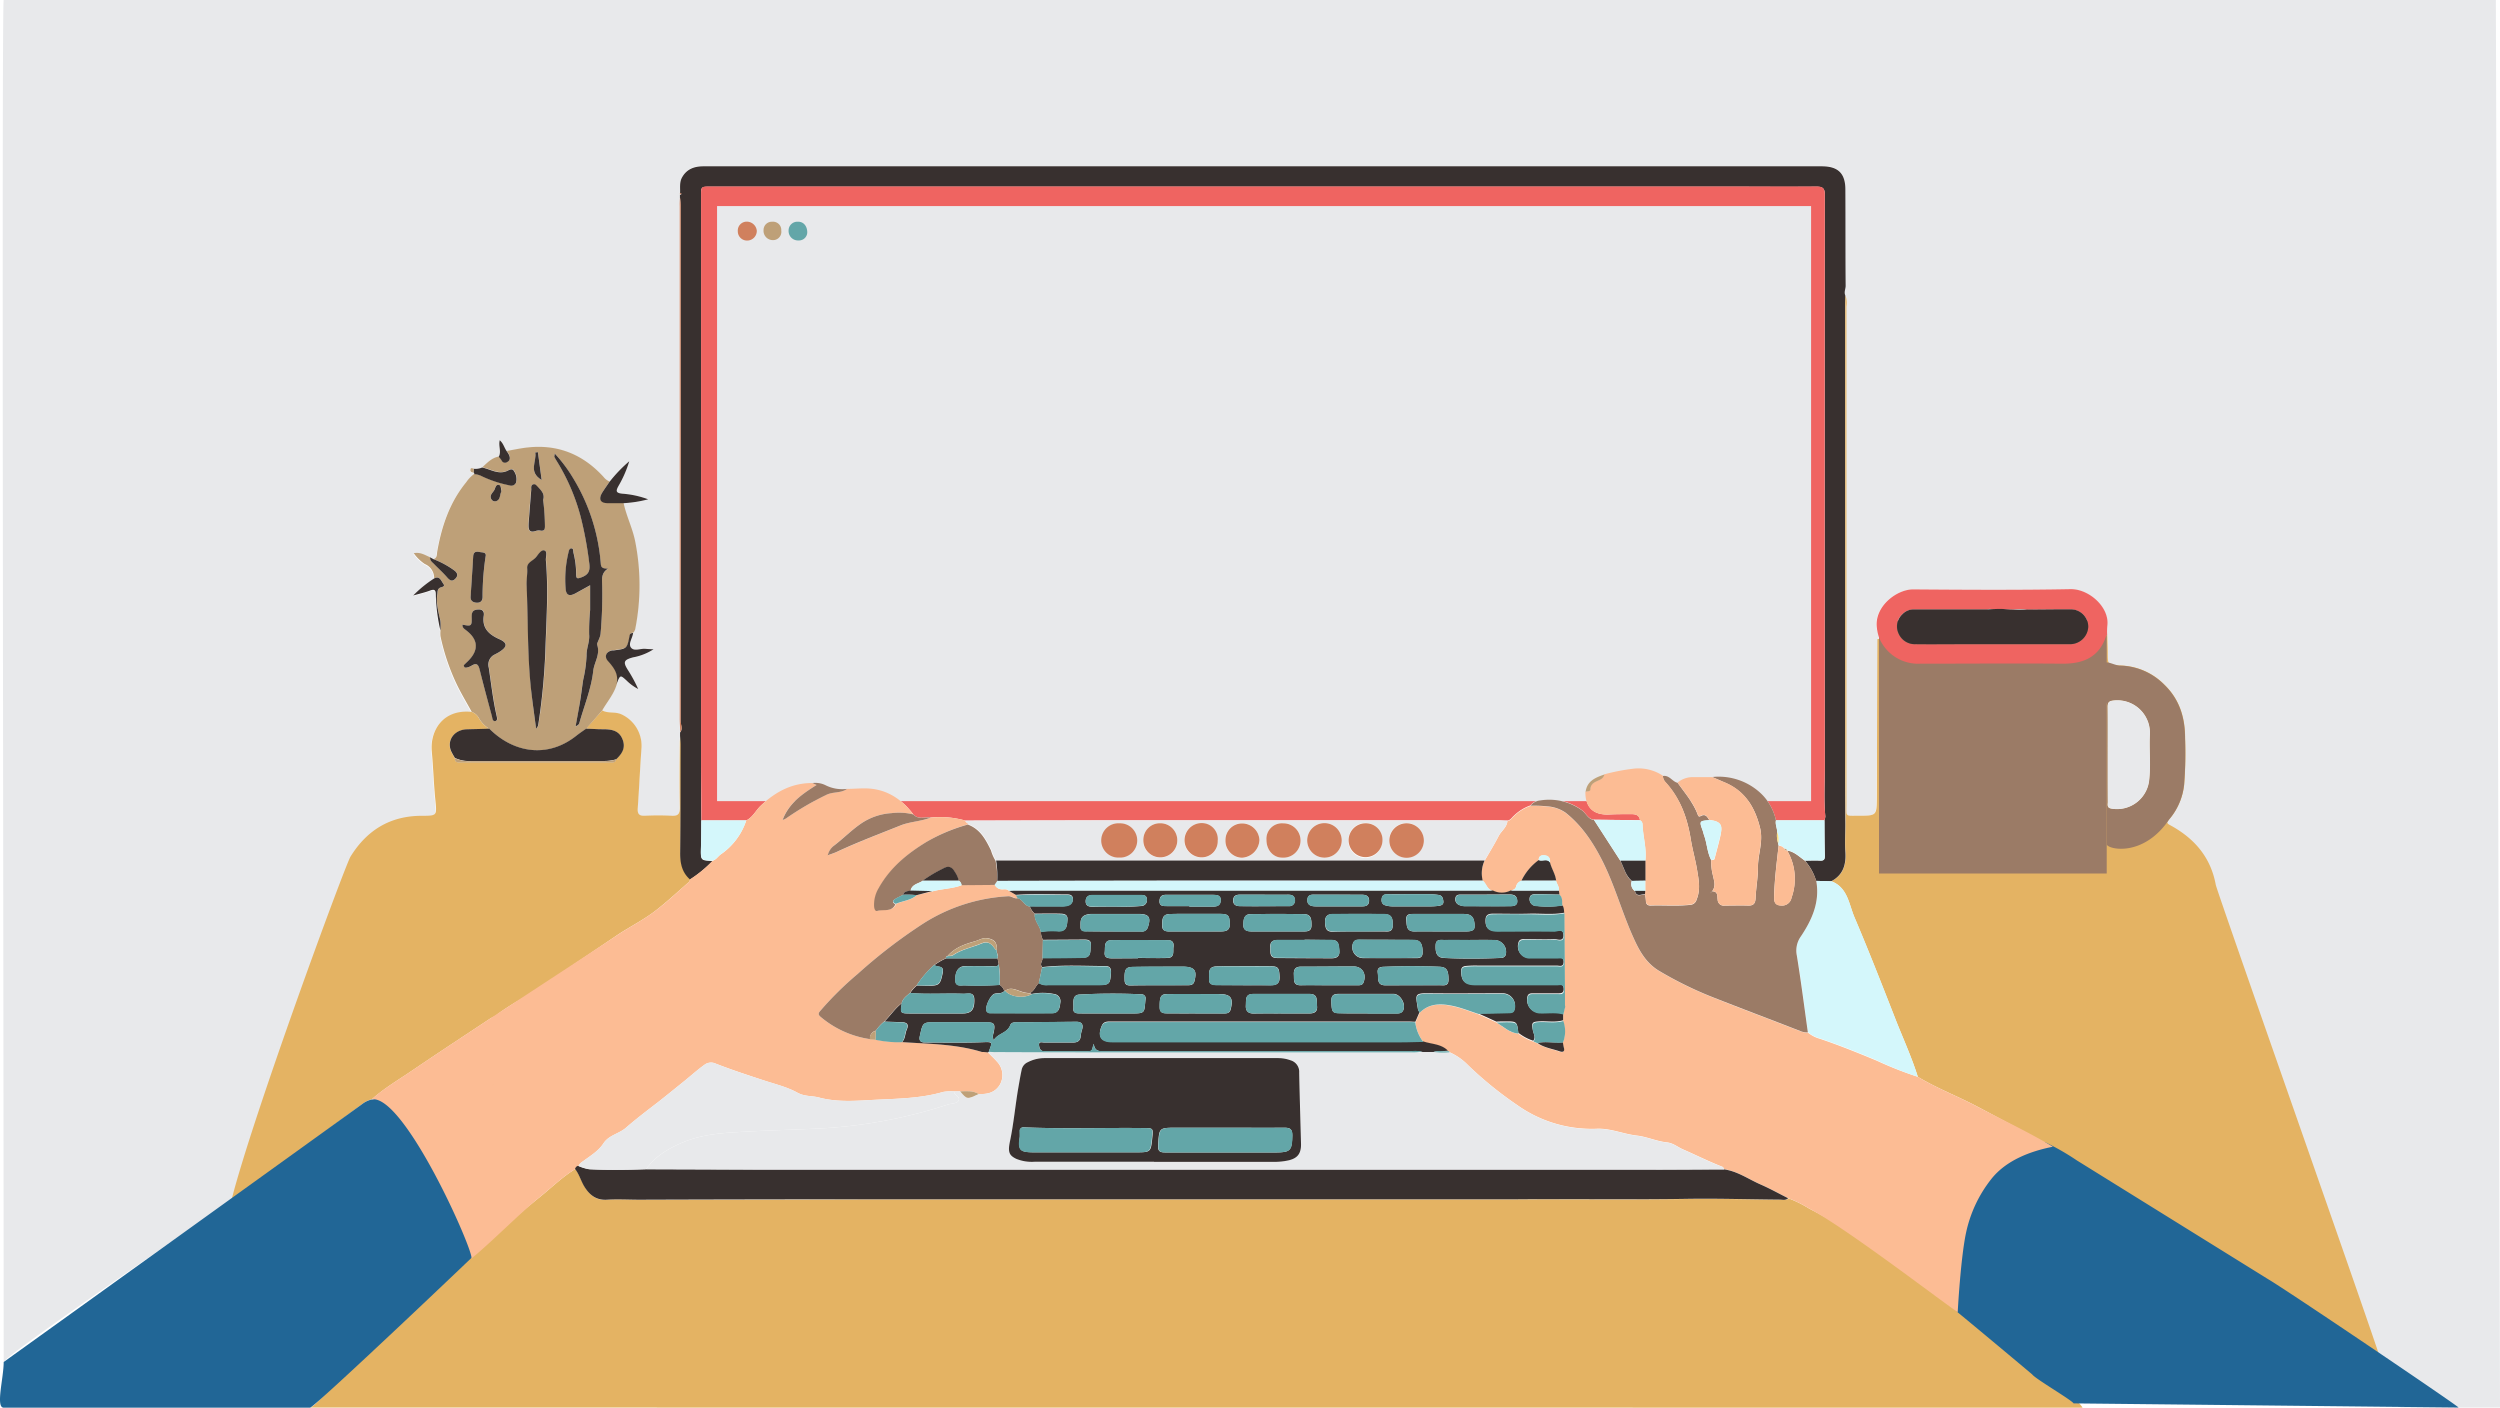 <svg xmlns="http://www.w3.org/2000/svg" viewBox="0 0 603.89 340"><defs><style>.cls-1{fill:#e8e9eb;}.cls-2{fill:#e4b363;}.cls-3{fill:#9b7b66;}.cls-4{fill:#216696;}.cls-5{fill:#38302f;}.cls-6{fill:#bea078;}.cls-7{fill:#ef6461;}.cls-8{fill:#d0805d;}.cls-9{fill:#fcbc94;}.cls-10{fill:#d4f7fb;}.cls-11{fill:#63a6a8;}.cls-12{fill:#fbde7b;}</style></defs><title>work-experience</title><g id="Layer_2" data-name="Layer 2"><g id="exp-1-b"><path class="cls-1" d="M.89,329C.89,245.73.37,0,.89,0h602s1,338,1,340h-24c-.81-.44-57.46-140.46-57-141,2-2.41,4.3-6.33,4.66-9.43a95.91,95.91,0,0,0,.23-11.12c0-5-1.23-9.41-5-13a15.48,15.48,0,0,0-10.69-4.64c-3-.08-3-.05-3-3.11,0-1.44-.08-2.89-.13-4.33a16.15,16.15,0,0,1,0-2.09c.65-4.51-4.41-9-8.89-8.93-12.64.24-25.3.16-37.95.06-4,0-9.41,4.07-8.84,9.18.1.94.78,1.47.54,2.44-.05,12.71-.51,25.85-.55,38.55,0,4.51,0,4.52-4.6,4.5-3.12,0-2.74.32-2.74-2.83q0-60.09,0-120.17a5.06,5.06,0,0,0-.25-2.72c-.34-.82.12-1.6.12-2.41-.06-7.77,0-15.53-.07-23.29,0-3.89-1.79-5.56-5.71-5.56H198.87c-9.63,0-19.26,0-28.9,0-2.26,0-4.1.66-5.22,2.73-.66,1.22-.38,2.57-.46,3.88a.15.15,0,0,0,0,.26v.71c0,.7-.11,1.39-.11,2.08q0,15.42,0,30.83v93c0,1.1.07,2.2.11,3.3l0,.73c-.05.64-.13,1.27-.13,1.9,0,5.22-.06,10.45,0,15.67,0,1.57-.47,2-2,1.93a60,60,0,0,0-6.43,0c-1.4.06-1.82-.43-1.73-1.8.35-4.91.56-9.83.92-14.74a8.37,8.37,0,0,0-4.95-8c-1.5-.65-3.13-.13-4.54-.9,1.16-2.05,2.73-3.88,3.39-6.21.06-.16.13-.32.2-.48.81-1.92.81-1.93,2.3-.58a11.31,11.31,0,0,0,2.83,2.07,34.45,34.45,0,0,0-2.48-4.59c-1.23-1.94-1-2.45,1.24-3.06a13.58,13.58,0,0,0,4.95-1.95c-.92-.05-1.43-.06-1.95-.11-1.19-.12-2.81.55-3.48-.27s.39-2.35.49-3.59a3.1,3.1,0,0,0,.4-.76,54.44,54.44,0,0,0-.06-21.58c-.68-3.07-2.11-5.88-2.74-9a29.13,29.13,0,0,0,6-.94,22.58,22.58,0,0,0-6.26-1.36c-1.69-.17-1.52-.76-.87-1.93a27.39,27.39,0,0,0,2.56-5.9,34.35,34.35,0,0,0-4.79,5,3.69,3.69,0,0,1-1.5-1.15c-4.94-5.41-11-7.91-18.35-7.09-1.66.18-3.31.55-5,.84-.6-.83-.81-1.92-1.69-2.61-.36,1.35.43,2.69-.24,4-1.71.3-2.83,1.5-4,2.6a3.94,3.94,0,0,1-2,.31c-.3-.09-.74-.25-.83.13s.19.83.77.75c.15.09.28.2.13.4a8.12,8.12,0,0,0-1.93,2c-4,4.88-5.94,10.61-7,16.71-.12.71,0,1.55-.89,1.89l-.78-.43c-1.23-.52-2.38-1.34-4-1a9.84,9.84,0,0,0,2.69,2.62,3.64,3.64,0,0,1,2.24,3.49,28.85,28.85,0,0,0-5.07,4.12c1.61-.47,2.9-.75,4.12-1.22,1-.39,1.32-.1,1.35.93a42.17,42.17,0,0,0,1.11,8.74,7,7,0,0,0,0,1.37,52,52,0,0,0,4,11.77c1.08,2.22,2.36,4.34,3.54,6.51-7.06-.72-10.08,4.67-9.63,9.57.36,3.86.46,7.74.85,11.6s.49,3.91-3.41,3.93c-7.55.05-16.92,68.59-20.85,74.94C79.56,274.15,1.66,326.65.89,329Z"/><path class="cls-2" d="M74.89,340c.79.22,8.4-8.28,8.88-8.83a38.48,38.48,0,0,1,4.18-4.5c3-2.41,5.24-5.53,8.24-7.88,3.54-2.77,6.59-6.07,10-9,3.15-2.71,6.37-5.34,9.3-8.29,5.06-4.2,10.1-8.44,15.21-12.59,2.73-2.22,5.25-4.69,8.27-6.53,1,1.28,1.42,2.91,2.27,4.29,1.27,2.06,2.82,3.38,5.49,3.16s5.21,0,7.81,0q29,0,58-.1,34.44,0,68.88,0h61.59c7.83,0,15.67,0,23.5,0,13.69-.07,27.39.12,41.08-.11,7.47-.12,15,.13,22.44.19.66,0,1.41.25,2-.34a28,28,0,0,1,5,2.48c8.93,4.67,17.57,9.86,26,15.39,4.5,2.95,8.82,6.16,13.28,9.17,3.94,3.22,7.9,6.44,11.84,9.68,2.37,1.95,4.73,3.93,7.09,5.9,1.22,1,7.67,7.26,7.79,7.94Z"/><path class="cls-2" d="M145.48,171.61c1.41.77,3,.25,4.54.9a8.37,8.37,0,0,1,4.95,8c-.36,4.91-.57,9.83-.92,14.74-.09,1.37.33,1.86,1.73,1.8a60,60,0,0,1,6.43,0c1.51.08,2-.36,2-1.93-.1-5.22-.05-10.45,0-15.67,0-.63.08-1.26.13-1.9,0,.74.14,1.49.14,2.23,0,8.68,0,17.36-.11,26,0,2.56.4,4.79,2.39,6.54-.12.25-.17.59-.37.76-2.7,2.35-5.32,4.81-8.17,7s-6.16,3.82-9.15,5.82l-9.62,6.49c-2.33,1.58-10.41,7.68-13,8.8,0-.44-6.45,3.69-6.72,4.23a8.9,8.9,0,0,0-1.25.58c-6.32,4.19-12.66,8.35-18.93,12.61-3.28,2.23-6.73,4.25-9.71,6.92a5.88,5.88,0,0,0-2.12,1C85.78,268,57.77,288.67,55.89,290c5-20,27.46-80.95,28.79-83.1,3.93-6.34,9.51-9.79,17.06-9.84,3.9,0,3.8,0,3.41-3.93s-.49-7.74-.85-11.6c-.45-4.9,2.57-10.29,9.64-9.57a3.24,3.24,0,0,1,1.73,1.49,6.92,6.92,0,0,0,2.51,2.59c-1.85.06-3.71.07-5.56.17-3,.17-4.75,2.7-3.67,5.26a16,16,0,0,0,.93,1.66c0,1.21.84,1,1.57,1h35.84c.6,0,1.35.21,1.53-.72,1.43-1.36,2.34-2.93,1.5-4.93s-2.76-2.37-4.77-2.34c-1.32,0-2.64-.09-4-.13Z"/><path class="cls-2" d="M535.23,213.71c0,.87,39.66,113.29,39.66,114.29-1.07-.61-70.31-45.82-71.46-46.27a58.43,58.43,0,0,0-6.54-3.73c-5.68-3.44-13.37-7.58-19.23-10.68-4.74-2.51-9.79-4.42-14.4-7.21-1.54-4.92-3.72-9.6-5.6-14.4-3.16-8.09-6.33-16.18-9.73-24.17-1.34-3.15-1.61-7.13-5.56-8.66,3-1.57,3.66-4.16,3.41-7.29-.16-2.11,0-4.23,0-6.35,0-6.47-.06-13-.06-19.42q0-53.2,0-106.41c0-.69,0-1.39.05-2.08a5.06,5.06,0,0,1,.25,2.72q0,60.09,0,120.17c0,3.15-.38,2.82,2.74,2.83,4.59,0,4.58,0,4.6-4.5q.06-19.05.14-38.11c-.17,0,.49-.23.61,0,1.86,4.26,5.28,5.86,9.75,5.85,11.43-.05,22.85-.11,34.27,0,5.1,0,9-1.53,10.66-6.73,0-.1.15-.17.23-.25.05,1.44.12,2.89.13,4.33,0,3.06,0,3,3,3.11a15.48,15.48,0,0,1,10.69,4.64c3.74,3.62,5,8.07,5,13a95.91,95.91,0,0,1-.23,11.12A15.42,15.42,0,0,1,524,197.9c-.46.54-.76.87,0,1.31C530.07,202.45,534,207.06,535.23,213.71Zm-26.1-31.61c0,3.88,0,7.77,0,11.66,0,.63-.25,1.37.85,1.56a7.82,7.82,0,0,0,9.11-6.55c.47-3.69,0-7.42.2-11.12a7.87,7.87,0,0,0-8.6-8.45c-1.18.1-1.62.36-1.59,1.59C509.17,174.56,509.13,178.33,509.13,182.1Z"/><path class="cls-3" d="M508.89,204c0,.87,0-35.45,0-34-.65-.65-3-10,0-10,.81,0,2.18.75,3.23.78a15.48,15.48,0,0,1,10.69,4.64c3.74,3.62,5,8.07,5,13a95.91,95.91,0,0,1-.23,11.12A15.42,15.42,0,0,1,524,197.9C517.89,207,509.43,205.27,508.89,204Zm.24-21.9c0,3.88,0,7.77,0,11.66,0,.63-.25,1.37.85,1.56a7.82,7.82,0,0,0,9.11-6.55c.47-3.69,0-7.42.2-11.12a7.87,7.87,0,0,0-8.6-8.45c-1.18.1-1.62.36-1.59,1.59C509.17,174.56,509.13,178.33,509.13,182.1Z"/><path class="cls-4" d="M500.89,339c-.51-.85-9.27-5.95-10-7-2.36-2-14.05-11.77-18-15,0-.17-8.95-8.85-9-9-2-5.92,8.7-4.95,10-11.13a31.45,31.45,0,0,1,6.09-13c3.53-4.49,8.54-6.83,14.1-7.93a59.78,59.78,0,0,1,7.56,4.34L547.89,309c4.65,2.73,45,30,46,31C592.89,340,501.89,339,500.89,339Z"/><path class="cls-4" d="M.89,329c1.88-1.33,84.89-61,86.73-62.4a5.88,5.88,0,0,1,2.12-1c7.86-1.45,10.92,3.26,17.15,8.43,3.14,2.61,11.87,17,10.3,22.1-.55,1.81,2.28,1.1,1.7,2.9-2.93,2.95-43.21,41.22-44,41H.89C-1.11,340,.89,332.92.89,329Z"/><path class="cls-5" d="M445.73,71.33c0,.69-.05,1.39-.05,2.08q0,53.21,0,106.41c0,6.47,0,13,.06,19.42,0,2.12-.13,4.24,0,6.35.25,3.13-.43,5.72-3.4,7.29l-3.65-.1A13.28,13.28,0,0,0,436,207.9c1.22,0,2.43-.08,3.64,0,1,.05,1.18-.33,1.16-1.21-.07-2.83-.07-5.66-.1-8.49a3.4,3.4,0,0,0,.22-1c-.38-4-.12-8.07-.12-12.11q-.06-69,0-138c0-1.66-.55-2-2.09-2-7.24.07-14.48,0-21.71,0H171.65c-2.31,0-2.32,0-2.32,2.24q0,14.07,0,28.14,0,53.88,0,107.76c0,5,0,10,.07,15,0,2.19,0,4.39-.09,6.57-.07,3.06-.08,3.06,2.82,3.18a30,30,0,0,1-5.44,4.48c-2-1.75-2.42-4-2.39-6.54.11-8.67.09-17.35.11-26,0-.74-.1-1.49-.14-2.23,0-.24,0-.48,0-.73.73-.88.13-1.86.13-2.77q.06-49,0-97.93,0-13.41,0-26.8a16.41,16.41,0,0,0-.16-1.72v-.71c.17,0,.36,0,.33-.25a1.21,1.21,0,0,0-.3,0c.08-1.31-.2-2.66.46-3.88,1.12-2.07,3-2.74,5.22-2.73,9.64,0,19.27,0,28.9,0h241.2c3.92,0,5.69,1.67,5.71,5.56.05,7.76,0,15.52.07,23.29C445.85,69.73,445.39,70.51,445.73,71.33Z"/><path class="cls-6" d="M145.48,171.61l-3.9,4.45c-.8.57-1.62,1.12-2.39,1.73-6.9,5.45-15.1,4.17-21-1.75a6.92,6.92,0,0,1-2.51-2.59,3.24,3.24,0,0,0-1.73-1.49c-1.19-2.17-2.47-4.29-3.55-6.51a52,52,0,0,1-4-11.77,7,7,0,0,1,0-1.37,11.41,11.41,0,0,0,0-2.34c-.45-2.1-1.09-4.2-.75-6.41.09-.56,0-1.12.56-1.54.36-.27,1.51-.2.87-1.05-.49-.64-.85-2-2.21-1.23a3.64,3.64,0,0,0-2.24-3.49,9.84,9.84,0,0,1-2.69-2.62c1.62-.33,2.77.49,4,1-.14.77.46,1.14.89,1.57,1.08,1.12,2.25,2.16,3.26,3.33.69.79,1.29,1,2,.19s.32-1.5-.43-2a21.51,21.51,0,0,0-4.93-2.65c.92-.34.77-1.18.89-1.89,1.08-6.1,3-11.83,7-16.71a8.12,8.12,0,0,1,1.93-2,4.82,4.82,0,0,1,2,.58,28.38,28.38,0,0,0,6.55,2.14,1.24,1.24,0,0,0,1.6-.68,3.4,3.4,0,0,0-.54-2.8c-.24-.51-.82-.42-1.23-.19-2.31,1.31-4.31-.22-6.44-.64,1.19-1.1,2.31-2.3,4-2.6a6.9,6.9,0,0,1,.65.8.92.92,0,0,0,1.4.46c.73-.38.72-1,.49-1.61a5.39,5.39,0,0,0-.61-1c1.65-.29,3.3-.66,5-.84,7.33-.82,13.41,1.68,18.35,7.09a3.69,3.69,0,0,0,1.5,1.15c-.58.85-1.18,1.68-1.72,2.54-1,1.56-.49,2.54,1.32,2.59,1.25,0,2.51,0,3.76,0,.63,3.07,2.06,5.88,2.74,9a54.44,54.44,0,0,1,.06,21.58,3.1,3.1,0,0,1-.4.76c-.38.12-.73,0-.87.74-.59,3.12-.67,3.1-3.84,3.5l-.35,0c-1.48.28-2,1.48-1,2.58,1.47,1.65,2.69,3.33,2,5.71S146.64,169.56,145.48,171.61ZM134,109.56c-.05.57-.11.7-.07.78a11.08,11.08,0,0,0,.6,1.06,49.61,49.61,0,0,1,5.74,13.34,88.07,88.07,0,0,1,2.07,11.09c.28,1.83,0,2.91-1.81,3.61-1,.4-1.35.39-1.33-.75a21,21,0,0,0-.65-5.17c-.09-.41.06-1.12-.59-1.05-.46,0-.54.68-.65,1.13a27.91,27.91,0,0,0-.66,8.45c.09,1.7.84,2.11,2.38,1.28l3.51-1.92c0,2.16,0,4.07,0,6a53,53,0,0,0-.24,5.89c.17,1.79-.68,3.35-.62,5.14a31.84,31.84,0,0,1-.82,5.83c-.29,1.89-.53,3.79-.83,5.67s-.65,3.7-1,5.54c.59-.21.82-.49.91-.81,1.17-4.18,2.87-8.23,3.35-12.57.23-2.1,1.76-4,.94-6.32-.12-.36.73-1.65.83-2.63a107.05,107.05,0,0,0,.4-11.47c0-1.51-.4-3.15,1.39-4.27-1-.07-1.65,0-1.73-1.15a46.55,46.55,0,0,0-6.82-20.94A35.14,35.14,0,0,0,134,109.56Zm-4.49,66.5c.38-.58.52-.71.54-.85a155.37,155.37,0,0,0,1.72-17.59c.22-7.4.78-14.81.14-22.22-.08-.84.37-2.15-.31-2.41s-1.53.86-2,1.53c-.73.95-2.3,1.46-2.21,2.74s-.2,2.75-.14,4.13c.38,8.33.17,16.68,1.06,25C128.59,169.45,129.05,172.52,129.5,176.06Zm-17.79-25.17c0,.78.46,1,.87,1.32,2.94,2.2,3.16,4.73.65,7.31-.28.29-.58.57-.87.85s-.37.33-.24.59.46.33.73.26a3.56,3.56,0,0,0,1-.38c1.27-.77,1.74-.39,2.07,1,.87,3.72,1.92,7.4,2.92,11.1.14.51.13,1.38.88,1.22.58-.13.34-.92.24-1.38-.83-3.8-1.29-7.65-1.86-11.48a2.71,2.71,0,0,1,1.49-3.24c.4-.22.82-.42,1.2-.68,1.82-1.22,1.81-2.14-.16-3-2.48-1.11-4.21-2.6-3.75-5.64.14-.89-.08-1.57-1.29-1.52s-1.64.43-1.62,1.66C114,151.29,113.92,151.3,111.71,150.89Zm19.49-30.12c.46-1.48-.48-2.31-1.36-3.15-.32-.32-.63-.78-1.16-.56s-.38.78-.41,1.22q-.33,4.05-.63,8.1c-.1,1.37,0,2.59,1.93,1.85a2.54,2.54,0,0,1,1,0c.85.08,1-.27,1-1.1A54.82,54.82,0,0,0,131.2,120.77Zm-13.91,13.71c.3-1.17-.77-1-1.5-1.15-.89-.2-1.43,0-1.49,1.1-.18,3.23-.41,6.46-.62,9.7-.06,1,.5,1.36,1.35,1.45,1,.09,1.55-.38,1.54-1.4A64.67,64.67,0,0,1,117.29,134.48Zm12.64-25.26-.63.09c.4,2.13-1.79,4.68,1.54,6.64Zm-8.85,9.24c0-.52-.12-1.24-.61-1.33-.79-.15-.83.8-1.11,1.27-.39.67-1.3,1.31-.64,2.29a1,1,0,0,0,1.07.38c1.1-.35.87-1.49,1.26-2.27A1.2,1.2,0,0,0,121.08,118.46Z"/><rect class="cls-3" x="453.89" y="150" width="55" height="61"/><path class="cls-7" d="M509,153.34c-.08.08-.2.15-.23.25-1.69,5.2-5.56,6.77-10.66,6.73-11.42-.1-22.84,0-34.27,0a10.2,10.2,0,0,1-9.95-6.33,12,12,0,0,1-.54-2.44c-.57-5.11,4.85-9.22,8.84-9.18,12.65.1,25.31.18,37.95-.06,4.48-.08,9.54,4.42,8.89,8.93A16.15,16.15,0,0,0,509,153.34Zm-22.69-6.09-5.16-.07a1.37,1.37,0,0,0-1.12.06c-5.91,0-11.83,0-17.75,0a3.78,3.78,0,0,0-2.8,1.17,4,4,0,0,0-.92,4.63,4.27,4.27,0,0,0,4.16,2.6c3.71,0,7.41,0,11.12,0,8.7,0,17.41,0,26.11,0a4.4,4.4,0,0,0,4.48-4.19,4.2,4.2,0,0,0-4.38-4.22c-3.48,0-7,0-10.44.05A10.15,10.15,0,0,0,486.31,147.25Z"/><path class="cls-5" d="M148.87,165.4c.7-2.38-.52-4.06-2-5.71-1-1.1-.45-2.3,1-2.58l.35,0c3.17-.4,3.25-.38,3.84-3.5.14-.73.49-.62.87-.74-.1,1.24-1.26,2.66-.49,3.59s2.29.15,3.48.27c.52.05,1,.06,1.95.11a13.58,13.58,0,0,1-4.95,1.95c-2.24.61-2.47,1.12-1.24,3.06a34.45,34.45,0,0,1,2.48,4.59,11.31,11.31,0,0,1-2.83-2.07c-1.49-1.35-1.49-1.34-2.3.58C149,165.08,148.93,165.24,148.87,165.4Z"/><path class="cls-7" d="M369.7,194.55a10.87,10.87,0,0,0-4,2.48c-.51.42-.83,1.1-1.59,1.18s-1.28-.05-1.91-.05H267.45q-17.15,0-34.27.06a22.17,22.17,0,0,0-8.38-.73c-1.39-.21-3,.56-4.17-.76-2.94-3.9-6.7-6.27-11.72-6.3-1.43,0-2.87.08-4.31.12a9,9,0,0,1-5.2-.89,5.53,5.53,0,0,0-3.15-.52c-4.95,0-8.9,2.11-12.43,5.43-1.23,1.16-1.95,2.82-3.55,3.61l-10.86,0c0-5-.07-10-.07-15q0-53.88,0-107.76,0-14.07,0-28.14c0-2.24,0-2.24,2.32-2.24H417c7.23,0,14.47,0,21.71,0,1.54,0,2.09.35,2.09,2q-.07,69,0,138c0,4-.26,8.08.12,12.11a3.4,3.4,0,0,1-.22,1l-11.72,0a12.64,12.64,0,0,0-3.66-6.52,14.89,14.89,0,0,0-11.73-3.94c-1.55,0-3.09,0-4.63,0a5.68,5.68,0,0,0-3.74,1.31c-1.3-.3-2-1.92-3.55-1.65a10.66,10.66,0,0,0-6.87-1.69,49.85,49.85,0,0,0-7.25,1.39c-2.11.73-4.18,1.52-4.54,4.17-.07,3.86,1.92,5.72,5.78,5.52,1.79-.09,3.58-.08,5.37-.08,1,0,1.85.26,2,1.46L385,198c-1.45-.19-1.91-1.63-2.93-2.34a13.44,13.44,0,0,0-10.1-2.38A3.25,3.25,0,0,0,369.7,194.55Z"/><rect class="cls-1" x="173.21" y="49.78" width="264.27" height="143.74"/><path class="cls-8" d="M164.26,47.64a16.41,16.41,0,0,1,.16,1.72q0,13.39,0,26.8,0,49,0,97.93c0,.91.6,1.89-.13,2.77,0-1.1-.11-2.2-.11-3.3v-93q0-15.42,0-30.83C164.15,49,164.22,48.34,164.26,47.64Z"/><path class="cls-5" d="M150.57,121.55c-1.25,0-2.51,0-3.76,0-1.81,0-2.3-1-1.32-2.59.54-.86,1.14-1.69,1.72-2.54a34.35,34.35,0,0,1,4.79-5,27.39,27.39,0,0,1-2.56,5.9c-.65,1.17-.82,1.76.87,1.93a22.58,22.58,0,0,1,6.26,1.36A29.13,29.13,0,0,1,150.57,121.55Z"/><path class="cls-5" d="M116.45,112.93c2.13.42,4.13,1.95,6.44.64.41-.23,1-.32,1.23.19a3.4,3.4,0,0,1,.54,2.8,1.24,1.24,0,0,1-1.6.68,28.38,28.38,0,0,1-6.55-2.14,4.82,4.82,0,0,0-2-.58c.15-.2,0-.31-.13-.4l.06-.88A3.94,3.94,0,0,0,116.45,112.93Z"/><path class="cls-5" d="M104.85,139.74c1.36-.76,1.72.59,2.21,1.23.64.85-.51.78-.87,1.05-.59.42-.47,1-.56,1.54-.34,2.21.3,4.31.75,6.41a11.41,11.41,0,0,1,0,2.34,42.17,42.17,0,0,1-1.11-8.74c0-1-.31-1.32-1.35-.93-1.22.47-2.51.75-4.12,1.22A28.85,28.85,0,0,1,104.85,139.74Z"/><path class="cls-5" d="M104.7,135.07a21.51,21.51,0,0,1,4.93,2.65c.75.51,1.16,1.2.43,2s-1.3.6-2-.19c-1-1.17-2.18-2.21-3.26-3.33-.43-.43-1-.8-.89-1.57Z"/><path class="cls-5" d="M122.4,109a5.39,5.39,0,0,1,.61,1c.23.63.24,1.23-.49,1.61a.92.92,0,0,1-1.4-.46,6.9,6.9,0,0,0-.65-.8c.67-1.26-.12-2.6.24-4C121.59,107.07,121.8,108.16,122.4,109Z"/><path class="cls-6" d="M114.47,113.24l-.06.88c-.58.08-.89-.26-.77-.75S114.17,113.15,114.47,113.24Z"/><path class="cls-8" d="M164.29,46.67a1.21,1.21,0,0,1,.3,0c0,.24-.16.23-.33.25A.15.15,0,0,1,164.29,46.67Z"/><path class="cls-9" d="M166.7,212.39a30,30,0,0,0,5.44-4.48c.88-.24,1.3-1.07,2-1.55a16,16,0,0,0,6.12-8.17c1.6-.79,2.32-2.45,3.55-3.61,3.53-3.32,7.48-5.46,12.43-5.43l1,.47c-3.38,2.13-6.65,4.31-8.23,8.47a6.31,6.31,0,0,0,.8-.36,71.07,71.07,0,0,1,9.68-5.68c1.66-.88,3.59-.38,5.09-1.49,1.44,0,2.88-.13,4.31-.12,5,0,8.78,2.4,11.72,6.3a14,14,0,0,0-5.27-.32,14.64,14.64,0,0,0-7.13,2.36c-2.42,1.61-4.43,3.7-6.72,5.45A4,4,0,0,0,200,206.6c.9-.34,1.56-.54,2.18-.83,5-2.31,10.19-4.29,15.32-6.35,2.4-1,5-1,7.35-1.92a22.17,22.17,0,0,1,8.38.73c0,.46.54.54.74.86a42.49,42.49,0,0,0-10,4.19c-4.66,2.84-8.78,6.23-11.49,11.06a7.91,7.91,0,0,0-1.16,4.49c0,.56.24,1.29.79,1.12,1.48-.45,3.47.38,4.37-1.62,1.65-.72,3.57-.82,5-2.09l3.79-.94c2.34-.64,4.81-.63,7.09-1.5l8-.07a1.89,1.89,0,0,0,1.72,1.12c.58,0,1.25-.16,1.73.39l1.71,1,.46.71c-.85.25-1.49-.52-2.31-.47A42.33,42.33,0,0,0,223,223.1a125.74,125.74,0,0,0-15.8,12.14,79.15,79.15,0,0,0-8.9,8.76c-.41.49-.91.9-.14,1.57a23.77,23.77,0,0,0,12,5.44l1.38.11a28,28,0,0,0,6.33.6l1.38.09c6,.37,12.09.49,17.94,2.3h.43l1,.09c.72.74,1.49,1.44,2.17,2.21a4.71,4.71,0,0,1,.68,5.69c-1.21,1.89-3,2.26-5.09,2.17-1.39-.88-2.94-.67-4.46-.64h-1.51a11.66,11.66,0,0,0-2.59.14c-5.19,1.51-10.57,1.62-15.87,1.87-4.69.23-9.45.73-14.14-.53-1.7-.45-3.41-.19-5.2-1.17-2.51-1.38-5.45-2.07-8.21-3-3.86-1.27-7.71-2.54-11.49-4a2.63,2.63,0,0,0-2.75.28c-1.82,1.31-3.47,2.82-5.21,4.21-2,1.61-4,3.24-6,4.81-2.6,2-5.24,4-7.72,6.16-1.69,1.48-4.14,1.79-5.45,3.78-1.19,1.82-3,2.92-4.73,4.18-.51.37-1.08.68-1.31,1.32-.46,0-.64.37-.81.73-3,1.84-5.54,4.31-8.27,6.53C125.56,293.06,119,299.8,113.89,304c.58-1.8-16.29-39.88-24.15-38.43,3-2.67,6.43-4.69,9.71-6.92,6.27-4.26,12.61-8.42,18.93-12.61.38-.25,27.43-17.95,30.63-20.1,3-2,6.27-3.64,9.15-5.82s5.47-4.62,8.17-7C166.53,213,166.58,212.64,166.7,212.39Z"/><path class="cls-9" d="M463.26,260.11c4.61,2.79,9.66,4.7,14.4,7.21,5.86,3.1,12.55,6.24,18.23,9.68-5.57,1.1-11.37,3.34-14.9,7.83a31.45,31.45,0,0,0-6.09,13c-1.31,6.18-2,19-2,19.13-4.46-3-27.07-20.41-36-25.08a28,28,0,0,0-5-2.48c-2.22-1.12-4.4-2.33-6.68-3.33-2.9-1.27-5.54-3.18-8.77-3.64-.11-.2-.18-.51-.34-.57-3.26-1.27-6.4-2.84-9.6-4.24-1.28-.55-2.29-1.51-3.87-1.68-2.44-.25-4.8-1.36-7.24-1.64-3.22-.37-6.24-1.74-9.54-1.66a31.06,31.06,0,0,1-19.35-5.7,90,90,0,0,1-11.91-9.66,14.27,14.27,0,0,0-4.5-3.13c0-.26-.18-.31-.41-.26-1.62-1.66-3.91-1.56-5.9-2.23A9.6,9.6,0,0,1,341.9,247l1-2.31c2.42-2.44,5.38-2.25,8.34-1.56,2,.46,3.89,1.23,5.84,1.86l4.38,2c1.7,1,3.15,2.55,5.3,2.68a11.83,11.83,0,0,0,3.62,1.94l1,.43c1.61,1.09,3.54,1.33,5.32,2,.75.27,1.27.06,1-.93a9.24,9.24,0,0,1-.21-1.19,7.34,7.34,0,0,0,.09-5.22v-1.56l.45-2c-.19-.07-.19-.07-.07-.58,0-.81,0-1.61,0-2.42l-.12-19.55c-.11-.6,0-1.25-.45-1.76-.17-.89.15-1.92-.71-2.62,0-.34-.09-.68-.14-1,.16-.91-.48-1.58-.68-2.39-.16-1.57-1.11-2.88-1.47-4.38.11-1-.21-1.69-1.3-1.79-.84-.08-1.46.17-1.42,1.19a13.3,13.3,0,0,0-4.19,5,1.76,1.76,0,0,0-1.25,1.25c-.15.77-.76.9-1.33,1.1a4.72,4.72,0,0,1-4.31,0c-1.41-.19-1.51-1.74-2.47-2.39a7.22,7.22,0,0,1,.47-4.82c1.15-2,2.37-4,3.41-6,.64-1.26,2-2.09,2.12-3.65.76-.08,1.08-.76,1.59-1.18a10.87,10.87,0,0,1,4-2.48,34.29,34.29,0,0,1,4.31.18,8.73,8.73,0,0,1,4.18,1.52c4,3.18,6.78,7.36,9,11.89,2.78,5.6,4.47,11.63,6.95,17.34,1.5,3.46,3.12,6.92,6.68,9a90.26,90.26,0,0,0,12.87,6.32c7,2.77,14.1,5.44,21.14,8.17a4,4,0,0,0,1.86.33,7.65,7.65,0,0,0,2.91,1.51c4.69,1.58,9.27,3.43,13.84,5.34A86.79,86.79,0,0,0,463.26,260.11Z"/><path class="cls-5" d="M416.48,282.47c3.23.46,5.87,2.37,8.77,3.64,2.28,1,4.46,2.21,6.68,3.33-.57.59-1.32.35-2,.34-7.48-.06-15-.31-22.44-.19-13.69.23-27.39,0-41.08.11-7.83,0-15.67,0-23.5,0H281.34q-34.44,0-68.88,0-29,0-58,.1c-2.6,0-5.22-.17-7.81,0s-4.22-1.1-5.49-3.16c-.85-1.38-1.24-3-2.27-4.29.17-.36.35-.7.81-.73a11.09,11.09,0,0,0,2.62.79c4.56.24,9.12.17,13.69,0,10.15,0,20.31.08,30.46.08H398.38C404.41,282.54,410.45,282.49,416.48,282.47Z"/><path class="cls-5" d="M118.18,176c5.91,5.92,14.11,7.2,21,1.75.77-.61,1.59-1.16,2.39-1.73,1.33,0,2.65.15,4,.13,2,0,3.88.21,4.77,2.34s-.07,3.57-1.5,4.93a11.45,11.45,0,0,1-3.25.4q-15.91,0-31.82,0a7.92,7.92,0,0,1-3.87-.73,16,16,0,0,1-.93-1.66c-1.08-2.56.68-5.09,3.67-5.26C114.47,176.11,116.33,176.1,118.18,176Z"/><path class="cls-6" d="M109.88,183.13a7.92,7.92,0,0,0,3.87.73q15.91,0,31.82,0a11.45,11.45,0,0,0,3.25-.4c-.18.93-.93.71-1.53.72H111.45C110.72,184.17,109.83,184.34,109.88,183.13Z"/><path class="cls-10" d="M463.26,260.11a86.79,86.79,0,0,1-9.78-3.93c-4.57-1.91-9.15-3.76-13.84-5.34a7.65,7.65,0,0,1-2.91-1.51c-.87-6.18-1.62-12.38-2.66-18.53a5.92,5.92,0,0,1,1-4.69c2.71-4,4.59-8.3,3.69-13.33l3.65.1c3.94,1.53,4.21,5.51,5.55,8.66,3.4,8,6.57,16.08,9.73,24.17C459.54,250.51,461.72,255.19,463.26,260.11Z"/><path class="cls-1" d="M509.13,182.1c0-3.77,0-7.54,0-11.31,0-1.23.41-1.49,1.59-1.59a7.87,7.87,0,0,1,8.6,8.45c-.15,3.7.27,7.43-.2,11.12a7.82,7.82,0,0,1-9.11,6.55c-1.1-.19-.85-.93-.85-1.56C509.12,189.87,509.13,186,509.13,182.1Z"/><path class="cls-3" d="M413.6,187.69a14.89,14.89,0,0,1,11.73,3.94,12.64,12.64,0,0,1,3.66,6.52c-.21,1,.29,1.88.3,2.84a5.76,5.76,0,0,0,.24,2.73l.1.59c-.46,4.13-1,8.26-1.1,12.43,0,1.58.6,2,2.07,2a2.3,2.3,0,0,0,2.15-1.91,13.49,13.49,0,0,0-1.05-11.36c1.75.27,2.94,1.53,4.31,2.47a13.28,13.28,0,0,1,2.72,4.88c.9,5-1,9.31-3.69,13.33a5.92,5.92,0,0,0-1,4.69c1,6.15,1.79,12.35,2.66,18.53a4,4,0,0,1-1.86-.33c-7-2.73-14.11-5.4-21.14-8.17a90.26,90.26,0,0,1-12.87-6.32c-3.56-2.11-5.18-5.57-6.68-9-2.48-5.71-4.17-11.74-6.95-17.34-2.26-4.53-5-8.71-9-11.89a8.73,8.73,0,0,0-4.18-1.52,34.29,34.29,0,0,0-4.31-.18,3.25,3.25,0,0,1,2.31-1.26,13.44,13.44,0,0,1,10.1,2.38c1,.71,1.48,2.15,2.93,2.34l6.38,9.89c.86,1.65,1.2,3.61,2.74,4.88a2.08,2.08,0,0,0,.77,2.42c.37,1.58,1.52.8,2.42.8a11.51,11.51,0,0,1,.22,1.53c0,.79.36,1.17,1.16,1.15,3.18-.11,6.36.18,9.54-.17a1.67,1.67,0,0,0,1.55-1.28c1-2.41.5-4.8.11-7.18s-1.13-4.94-1.53-7.44c-.84-5.17-2.56-9.92-6.18-13.82a2.32,2.32,0,0,1-.54-1.41c1.56-.27,2.25,1.35,3.55,1.65,1.78,2.51,3.83,4.85,4.9,7.8.13.36.36.42.66.25,1.19-.68,1.62.22,2.12,1-2.44.18-2.47.23-1.63,2.5.13.37.2.77.34,1.15.74,2,.75,4.12,1.73,6a12.45,12.45,0,0,0,.36,3.49c.27,1.33.85,2.68-.14,4l-.34.35-.06.14.08-.12.34-.35c1.47,0,1.18,1.28,1.31,2a1.48,1.48,0,0,0,1.75,1.44c1.86,0,3.71-.06,5.57,0,1.35.05,1.79-.51,1.85-1.84.1-2.48.59-5,.57-7.42,0-3.17,1.32-6.18.51-9.49-1.26-5.09-3.68-9-8.69-11.06C415.5,188.51,414.55,188.09,413.6,187.69Z"/><path class="cls-10" d="M429.29,201c0-1-.51-1.86-.3-2.84l11.72,0c0,2.83,0,5.66.1,8.49,0,.88-.21,1.26-1.16,1.21-1.21-.06-2.42,0-3.64,0-1.37-.94-2.56-2.2-4.31-2.47v0c-.13-.33-.42-.41-.72-.48a1.63,1.63,0,0,0-1.36-.66c0-.2-.07-.39-.1-.59A5.08,5.08,0,0,0,429.29,201Z"/><path class="cls-10" d="M169.41,198.16l10.86,0a16,16,0,0,1-6.12,8.17c-.71.48-1.13,1.31-2,1.55-2.9-.12-2.89-.12-2.82-3.18C169.37,202.55,169.38,200.35,169.41,198.16Z"/><path class="cls-5" d="M134,109.56a35.14,35.14,0,0,1,4.31,5.72,46.55,46.55,0,0,1,6.82,20.94c.08,1.12.75,1.08,1.73,1.15-1.79,1.12-1.4,2.76-1.39,4.27a107.05,107.05,0,0,1-.4,11.47c-.1,1-.95,2.27-.83,2.63.82,2.35-.71,4.22-.94,6.32-.48,4.34-2.18,8.39-3.35,12.57-.09.32-.32.6-.91.81.33-1.84.68-3.69,1-5.54s.54-3.78.83-5.67a31.84,31.84,0,0,0,.82-5.83c-.06-1.79.79-3.35.62-5.14a53,53,0,0,1,.24-5.89c0-1.89,0-3.8,0-6L139,143.33c-1.54.83-2.29.42-2.38-1.28a27.91,27.91,0,0,1,.66-8.45c.11-.45.19-1.09.65-1.13.65-.07.5.64.59,1.05a21,21,0,0,1,.65,5.17c0,1.14.29,1.15,1.33.75,1.85-.7,2.09-1.78,1.81-3.61a88.07,88.07,0,0,0-2.07-11.09,49.61,49.61,0,0,0-5.74-13.34,11.08,11.08,0,0,1-.6-1.06C133.88,110.26,133.94,110.13,134,109.56Z"/><path class="cls-5" d="M129.5,176.06c-.45-3.54-.91-6.61-1.24-9.69-.89-8.3-.68-16.65-1.06-25-.06-1.38.24-2.73.14-4.13s1.48-1.79,2.21-2.74c.51-.67,1.26-1.82,2-1.53s.23,1.57.31,2.41c.64,7.41.08,14.82-.14,22.22A155.37,155.37,0,0,1,130,175.21C130,175.35,129.88,175.48,129.5,176.06Z"/><path class="cls-5" d="M111.71,150.89c2.21.41,2.28.4,2.23-2,0-1.23.46-1.61,1.62-1.66s1.43.63,1.29,1.52c-.46,3,1.27,4.53,3.75,5.64,2,.88,2,1.8.16,3-.38.26-.8.46-1.2.68a2.71,2.71,0,0,0-1.49,3.24c.57,3.83,1,7.68,1.86,11.48.1.46.34,1.25-.24,1.38-.75.16-.74-.71-.88-1.22-1-3.7-2-7.38-2.92-11.1-.33-1.42-.8-1.8-2.07-1a3.56,3.56,0,0,1-1,.38c-.27.07-.59.07-.73-.26s.08-.42.24-.59.59-.56.87-.85c2.51-2.58,2.29-5.11-.65-7.31C112.17,151.9,111.66,151.67,111.71,150.89Z"/><path class="cls-5" d="M131.2,120.77a54.82,54.82,0,0,1,.43,6.32c0,.83-.18,1.18-1,1.1a2.54,2.54,0,0,0-1,0c-2,.74-2-.48-1.93-1.85q.3-4,.63-8.1c0-.44-.13-1,.41-1.22s.84.24,1.16.56C130.72,118.46,131.66,119.29,131.2,120.77Z"/><path class="cls-5" d="M117.29,134.48a64.67,64.67,0,0,0-.72,9.7c0,1-.53,1.49-1.54,1.4-.85-.09-1.41-.49-1.35-1.45.21-3.24.44-6.47.62-9.7.06-1.05.6-1.3,1.49-1.1C116.52,133.49,117.59,133.31,117.29,134.48Z"/><path class="cls-5" d="M129.93,109.22l.91,6.73c-3.33-2-1.14-4.51-1.54-6.64Z"/><path class="cls-5" d="M121.08,118.47a1.16,1.16,0,0,1,0,.33c-.39.78-.16,1.92-1.26,2.27a1,1,0,0,1-1.07-.38c-.66-1,.25-1.62.64-2.29.28-.47.32-1.42,1.11-1.27C121,117.22,121,117.94,121.08,118.47Z"/><path class="cls-5" d="M489.61,147.24c3.48,0,7-.07,10.44-.05a4.2,4.2,0,0,1,4.38,4.22A4.4,4.4,0,0,1,500,155.6c-8.7,0-17.41,0-26.11,0-3.71,0-7.41.05-11.12,0a4.27,4.27,0,0,1-4.16-2.6,4,4,0,0,1,.92-4.63,3.78,3.78,0,0,1,2.8-1.17l17.76,0C486,146.88,482.49,147.37,489.61,147.24Z"/><path class="cls-1" d="M416.48,282.47c-6,0-12.07.07-18.1.07H186.52c-10.15,0-20.31-.05-30.46-.08,2.15-3.11,5.25-4.93,8.63-6.4,5.11-2.22,10.56-2.43,16-2.73s10.87-.44,16.31-.69a119.26,119.26,0,0,0,32-5.84c.88-.29,2.1-.16,2.55-.93.56-.95-1.07-1.31-1.11-2.25h1.51c1.67,2,1.67,2,4.46.64,2,.09,3.88-.28,5.09-2.17a4.71,4.71,0,0,0-.68-5.69c-.68-.77-1.45-1.47-2.17-2.21a.35.35,0,0,1,.19-.12c.75,0,1.5.11,2.25.12q12.52,0,25.06.06,37.8,0,75.58,0c.64,0,1.27-.08,1.9-.13h2.7a16.28,16.28,0,0,0,3.82.08,14.27,14.27,0,0,1,4.5,3.13A90,90,0,0,0,366.54,267a31.06,31.06,0,0,0,19.35,5.7c3.3-.08,6.32,1.29,9.54,1.66,2.44.28,4.8,1.39,7.24,1.64,1.58.17,2.59,1.13,3.87,1.68,3.2,1.4,6.34,3,9.6,4.24C416.3,282,416.37,282.27,416.48,282.47Zm-137.7-1.84h0c9.69,0,19.38,0,29.07,0a16,16,0,0,0,3.45-.37c2.2-.51,3.06-1.69,3-3.95-.14-5.75-.33-11.49-.44-17.23a2.9,2.9,0,0,0-2.12-3,8.69,8.69,0,0,0-2.9-.52q-28.28,0-56.56,0a8.86,8.86,0,0,0-4,1,2.55,2.55,0,0,0-1.46,1.82c-.32,1.47-.56,2.95-.82,4.42-.77,4.27-1.15,8.59-2,12.83-.55,2.63-.22,3.42,1.5,4.26a9.92,9.92,0,0,0,4.42.71Z"/><path class="cls-5" d="M346.31,254.11h-2.7a6.42,6.42,0,0,0-2.58-.17H266.88c-1.19,0-2.45.15-2.66-1.79-.42.87-.14,1.79-1.23,1.78-3.59,0-7.19,0-10.79,0-.93,0-1.14-.8-1.21-1.45-.1-1,.78-.64,1.25-.65,2.32,0,4.64,0,7,0,1.09,0,1.75-.44,1.82-1.62a7.29,7.29,0,0,1,.33-1.51c.34-1.26-.09-1.89-1.44-1.88-4.75.05-9.51.08-14.27.12-.65,0-1.41,0-1.65.72-.72,1.95-3,1.92-4,3.66a2.64,2.64,0,0,1,0-1.89c.42-2.17.2-2.48-2-2.5-3.94,0-7.88,0-11.83,0-3.33,0-3.28,0-4,3.32-.27,1.14.21,1.57,1.18,1.57,4.92,0,9.85.11,14.77-.09,1.35,0,1.5.12,1.1,1.24-.14.38-.28.75-.41,1.13a.35.35,0,0,0-.19.12l-1-.1-.44,0c-5.85-1.81-11.91-1.93-17.94-2.3l-1.38-.09c.84-.82.7-2,1.14-3,.61-1.35,0-1.79-1.27-1.82l-4.12-.14c1.45-1.45,2.58-3.2,4.23-4.46-.42,2.48-.41,2.5,2.12,2.51,4.18,0,8.36,0,12.54,0,2.13,0,2.91-.94,2.83-3.44-.06-1.91-1.6-1.28-2.61-1.32-4.29-.16-8.58.18-12.87-.18a7,7,0,0,1,1.61-1.82c1,0,2.07.07,3.1.05,2.34,0,2.59-.42,3.14-3.13.4-1.94-1.37-1.21-2-1.86a15.62,15.62,0,0,1,2.83-1.63l12.41,0,.28,1.38c-.33.87-1.09.48-1.65.49-2.13.06-4.27,0-6.41,0-1.65,0-2.51,1.26-2.42,3.48.06,1.54,1.38,1.16,2.23,1.17a77.58,77.58,0,0,0,8.49-.11,2.72,2.72,0,0,1,1.12,1.48c-.63.68-1.51.47-2.28.63-1.07.22-2.5,3.35-2,4.27a1,1,0,0,0,.88.45c5,0,10,0,15,0,1.51,0,1.81-1.31,1.91-2.49a1.75,1.75,0,0,0-1.57-2.15,13.47,13.47,0,0,0-5.33,0l-.51-.21c1.13-.46,1.39-1.71,2.23-2.44a3.43,3.43,0,0,0,2.16.49c4.07,0,8.13,0,12.19,0,2.73,0,2.89-.22,3.08-3,.08-1.06-.35-1.58-1.32-1.58-5.1,0-10.21-.34-15.3.26-.7-.76.1-1.47.09-2.2l.86,0c3,0,6,0,9-.1,2.05,0,1.61-1.75,1.78-3s-.74-1.37-1.67-1.36l-9.91.06a4.72,4.72,0,0,1-.49-1.94,18.93,18.93,0,0,1,4.32-.15c2,0,2-1.4,2.12-2.72.14-1.5-1.05-1.49-2-1.51-2-.06-3.94,0-5.92,0a4.59,4.59,0,0,1-1.21-1.8l7.62,0a4.77,4.77,0,0,0,1.87-.26,1.52,1.52,0,0,0,.92-1.69c-.06-.72-.69-.89-1.29-.89-4.15,0-8.31-.2-12.46.11l-1.71-1c.52,0,1-.07,1.56-.07q45.33,0,90.66,0,12.36,0,24.72,0a4.72,4.72,0,0,0,4.31,0l11.64,0c.05.33.09.67.14,1-1.79,0-3.58-.15-5.36-.09-.72,0-1.79-.12-1.86,1.07a1.64,1.64,0,0,0,1.75,1.77,23.27,23.27,0,0,0,6.18-.13c.43.51.34,1.16.45,1.76-2.81.53-5.65.15-8.47.23s-5.68,0-8.53,0c-.82,0-1.85,0-2,1.21-.18,2.11.65,3,2.79,3,4.58,0,9.16,0,13.74,0,.79,0,2.22-.79,2.27.94s-1.39,1-2.18,1c-2.37.11-4.75,0-7.13,0-.71,0-1.43,0-1.6,1a2.79,2.79,0,0,0,2.92,3.51c2.14,0,4.29,0,6.43,0,.68,0,1.64-.32,1.6,1s-1,.88-1.67.88c-6.38,0-12.76,0-19.14,0a25.64,25.64,0,0,0-2.77.09c-.57.06-1.14.27-1.16,1.05-.07,2.49.84,3.45,3.33,3.45h19.83c.7,0,1.56-.25,1.6,1s-.88,1.1-1.65,1.11c-1.91,0-3.82,0-5.74,0-.55,0-1.17,0-1.37.77a3.15,3.15,0,0,0,2.91,3.92c1.9.08,3.83-.27,5.71.26v1.56c-1.85.56-3.76.17-5.64.26s-2,.33-1.69,2.06c.14.86.81,1.72.12,2.63a11.83,11.83,0,0,1-3.62-1.94c-.3-2.7-.36-2.75-3.05-2.74-.75,0-1.5,0-2.25.06l-4.38-2c2.37-.05,4.74-.08,7.11-.15.67,0,1.45.06,1.66-.87a3,3,0,0,0-3.08-3.83c-5.79,0-11.58.07-17.37,0-3.9-.07-3.43.3-2.89,3.81a2.74,2.74,0,0,0,.39.76l-1,2.31c-.58,0-1.16-.06-1.73-.06H268.28c-.83,0-1.66,0-2.08.91-1.18,2.56-.31,4,2.43,4q35,0,70,0c1.74,0,3.48-.06,5.22-.09,2,.67,4.28.57,5.9,2.22C348.59,254,347.43,253.73,346.31,254.11Zm-78.55-9.3h5.73c3.24,0,2.89-.25,3.21-3.33a1,1,0,0,0-1.05-1.3,145.19,145.19,0,0,0-14.9.06c-1.95.12-1.36,2.14-1.47,3.39s1,1.16,1.88,1.17C263.36,244.82,265.56,244.8,267.76,244.81Zm62.6,0h6.95c.67,0,1.31-.08,1.63-.74.75-1.52-.68-4-2.35-4-4.35,0-8.69,0-13,0-1.14,0-2,.1-2,1.67.07,2.6.19,3,2,3C325.84,244.83,328.1,244.79,330.36,244.79Zm-41.63,0h6.78c.77,0,1.52,0,1.77-1,.72-2.78,0-3.68-2.83-3.69h-1c-3.83,0-7.65,0-11.47,0-1.63,0-1.87.67-1.85,3.21,0,1.38.89,1.45,1.86,1.46C284.21,244.81,286.47,244.8,288.73,244.8Zm20.72,0h6.79c1.19,0,2.05-.33,1.9-1.8s.31-2.94-1.93-2.92c-4.47,0-8.93,0-13.4,0-2.12,0-1.78,1.41-1.87,2.74s.5,2,1.9,2C305,244.78,307.25,244.81,309.45,244.8Zm-9-6.82c2.15,0,4.3,0,6.44,0,1.47,0,2.28-.39,2.2-2.08-.1-2.1-.29-2.49-2.17-2.52-3.19-.05-6.38,0-9.57,0-1.22,0-2.44,0-3.65.05-2.07.15-1.52,1.78-1.64,3s.76,1.51,1.78,1.51Zm41.05,0c2.09,0,4.18,0,6.27,0,.9,0,2.11.33,2.13-1.28,0-2.32-.44-3.1-2.14-3.18-4.4-.19-8.81-.18-13.22,0-1,0-1.95.09-1.73,1.49s-.34,3,1.9,3ZM321,238v0c2.26,0,4.52,0,6.78,0,.61,0,1.31.07,1.6-.72.77-2-.3-3.82-2.41-3.83-4.23,0-8.46.07-12.69.05-1.4,0-1.82.67-1.74,1.95s-.27,2.58,1.68,2.55C316.44,237.93,318.7,238,321,238Zm-41,0c2.25,0,4.51,0,6.76,0,.75,0,1.51,0,1.77-1,.65-2.53.07-3.37-2.5-3.49-.23,0-.46,0-.69,0-3.87,0-7.75,0-11.62.06-1.87,0-2.14.65-2.07,3.15,0,1.59,1.18,1.3,2.1,1.32C275.83,238,277.92,238,280,238Zm-5.11-6.5v-.09c2.37,0,4.75.06,7.12,0,1.81-.06,1.29-1.58,1.45-2.63s-.24-1.66-1.27-1.66c-4.57,0-9.14-.07-13.71,0-1.94,0-1.47,1.71-1.63,2.89-.18,1.4.83,1.48,1.78,1.5C270.72,231.51,272.8,231.48,274.89,231.48Zm80.21-4.43h0c-2,0-4.06,0-6.08,0-.9,0-2.16-.31-2.23,1.2-.11,2.16.44,3.07,2.08,3.14,4.51.22,9,.19,13.54,0a1.26,1.26,0,0,0,1.29-.7,2.86,2.86,0,0,0-2.53-3.63C359.15,227,357.12,227.05,355.1,227.05Zm-40,0h0c-2.15,0-4.29,0-6.44,0-1.17,0-1.9.38-1.81,1.72.07,1.18-.32,2.61,1.59,2.63q6.61.06,13.22.07c1.18,0,2-.4,1.86-1.87s-.12-2.59-2-2.56C319.43,227.07,317.28,227,315.14,227ZM335,227c-2.14,0-4.29,0-6.43,0-.63,0-1.32,0-1.66.67a2.62,2.62,0,0,0,2.31,3.77c4.11,0,8.23,0,12.34,0,.88,0,2.09.22,2.08-1.38,0-2.12-.55-3-2.2-3C339.3,227,337.16,227.05,335,227Zm-66.11-2h6.74a1.46,1.46,0,0,0,1.63-1c.83-2.41.32-3.22-2.23-3.24-3.75,0-7.51,0-11.27,0a4.57,4.57,0,0,0-1.52.25c-1.42.53-1.22,1.84-1.23,2.95s1.05,1,1.81,1C264.85,225,266.87,225,268.9,225Zm79.26,0h0c2,0,3.94,0,5.91,0s2.43-.47,2-2.51c-.3-1.5-1.4-1.71-2.61-1.72-3.93,0-7.87,0-11.81,0-.93,0-2.11-.12-1.95,1.47.13,1.33,0,2.79,2,2.76S346,225,348.16,225Zm-39.42,0v0h6.07c1,0,2,0,2-1.48s-.07-2.68-1.84-2.71c-4.28-.05-8.56-.06-12.83,0-1.64,0-1.77,1.29-1.79,2.62s.95,1.55,2,1.57C304.46,225,306.6,225,308.74,225Zm-20,0c2,0,3.94,0,5.9,0,1.44,0,2.52-.11,2.42-2s-.32-2.21-2.43-2.25c-2.66,0-5.32,0-8,0-1.39,0-2.78,0-4.17.05-1.87.1-1.69,1.56-1.72,2.82s.93,1.39,1.9,1.39Zm39.64,0c2,0,3.93,0,5.89,0,.94,0,2.07.26,2.15-1.29.1-2.05-.34-2.85-2.07-2.89-4.16-.09-8.32-.06-12.48,0-1.24,0-1.86.62-1.79,2s.27,2.28,1.88,2.25C324.11,225,326.25,225,328.39,225Zm12.36-9v0c-1.85,0-3.7.05-5.54,0-.78,0-1.27.24-1.41.92s-.05,1.54.9,1.78a6.18,6.18,0,0,0,1.53.24c3,0,6,0,9,0a15.22,15.22,0,0,0,2.24-.12c.61-.09,1.31-.22,1.2-1.14-.08-.74-.29-1.38-1.15-1.5a18.1,18.1,0,0,0-2.06-.18C343.87,216,342.31,216,340.75,216Zm-17.27.11v0c-1.85,0-3.7,0-5.55,0-.9,0-2-.16-2.1,1.21s1,1.61,2,1.62c3.76,0,7.52,0,11.27,0,.86,0,1.61-.23,1.64-1.35s-.72-1.45-1.68-1.46Zm-18,0v0c-2,0-3.95,0-5.92,0-.84,0-1.62.19-1.67,1.33s.78,1.43,1.57,1.44c3.94.06,7.89,0,11.83,0a1.34,1.34,0,0,0,1.5-1.53c-.05-1-.76-1.22-1.57-1.23C309.35,216.12,307.43,216.13,305.52,216.13Zm-18.16,2.75V219c1.86,0,3.71,0,5.56,0,1,0,1.92-.17,2-1.46s-.95-1.38-1.91-1.39h-7.13c-1.43,0-2.86,0-4.29,0-1,0-1.43.55-1.45,1.56s.66,1.15,1.36,1.16C283.42,218.9,285.39,218.88,287.36,218.88Zm71.54-2.77v0c-2,0-4,0-6.07,0-.51,0-1.08.11-1.19.77a1.43,1.43,0,0,0,.69,1.64,3.4,3.4,0,0,0,1.5.38c3.64,0,7.28.05,10.92,0,.8,0,1.88,0,1.8-1.32s-.9-1.5-1.93-1.5ZM269.76,219a53.19,53.19,0,0,0,5.91-.14,1.41,1.41,0,0,0,1.37-1.65c-.07-1-.82-1-1.5-1-3.87,0-7.74,0-11.61,0-1,0-1.67.41-1.68,1.52s.8,1.3,1.65,1.32C265.69,219,267.48,219,269.76,219Z"/><path class="cls-1" d="M230.42,263.62c0,.94,1.67,1.3,1.11,2.25-.45.77-1.67.64-2.55.93a119.26,119.26,0,0,1-32,5.84c-5.44.25-10.88.4-16.31.69s-10.88.51-16,2.73c-3.38,1.47-6.48,3.29-8.63,6.4-4.57.15-9.13.22-13.69,0a11.09,11.09,0,0,1-2.62-.79c.23-.64.8-.95,1.31-1.32,1.7-1.26,3.54-2.36,4.73-4.18,1.31-2,3.76-2.3,5.45-3.78,2.48-2.16,5.12-4.14,7.72-6.16,2-1.57,4-3.2,6-4.81,1.74-1.39,3.39-2.9,5.21-4.21a2.63,2.63,0,0,1,2.75-.28c3.78,1.5,7.63,2.77,11.49,4,2.76.91,5.7,1.6,8.21,3,1.79,1,3.5.72,5.2,1.17,4.69,1.26,9.45.76,14.14.53,5.3-.25,10.68-.36,15.87-1.87A11.66,11.66,0,0,1,230.42,263.62Z"/><path class="cls-1" d="M233.18,198.23q17.13,0,34.27-.06h94.79c.63,0,1.27,0,1.91.05-.1,1.56-1.48,2.39-2.12,3.65-1,2.07-2.26,4-3.41,6q-16.71,0-33.42,0-42.29,0-84.58,0a10,10,0,0,1-1.11-2.52c-1.28-2.61-2.64-5.14-5.59-6.25C233.72,198.77,233.22,198.69,233.18,198.23Zm76.74.65a3.74,3.74,0,0,0-4,4c0,2.44,1.65,4.28,3.81,4.27a4.15,4.15,0,1,0,.19-8.29Zm-39.62,8.28a4.15,4.15,0,1,0-4.12-4.11A4.25,4.25,0,0,0,270.3,207.16ZM324.1,203a4.17,4.17,0,0,0-8.34,0,4.17,4.17,0,0,0,8.34,0Zm-30,.08a3.87,3.87,0,0,0-4-4.22,4.14,4.14,0,0,0-.17,8.27A3.87,3.87,0,0,0,294.15,203.09Zm39.79.07a4.09,4.09,0,1,0-8.17-.29,4.09,4.09,0,1,0,8.17.29Zm10,0a4.17,4.17,0,1,0-4.37,4A4.22,4.22,0,0,0,343.94,203.14ZM284.38,203a4.1,4.1,0,0,0-4.2-4.16,4.15,4.15,0,0,0,.18,8.3A4.09,4.09,0,0,0,284.38,203Zm19.84-.12a4.18,4.18,0,0,0-4.15-4A4,4,0,0,0,296,203a4.08,4.08,0,0,0,4,4.23A4.47,4.47,0,0,0,304.22,202.91Z"/><path class="cls-3" d="M228.51,231.46a15.62,15.62,0,0,0-2.83,1.63,24.5,24.5,0,0,0-4.25,4.94,7,7,0,0,0-1.61,1.82c-.79.71-1.74,1.3-2,2.45-1.65,1.26-2.78,3-4.23,4.46a9.83,9.83,0,0,0-2,2.19,1.88,1.88,0,0,0-1.43,2.06,23.77,23.77,0,0,1-12-5.44c-.77-.67-.27-1.08.14-1.57a79.15,79.15,0,0,1,8.9-8.76A125.74,125.74,0,0,1,223,223.1a42.33,42.33,0,0,1,20.57-6.61c.82-.05,1.46.72,2.31.47,1.22.31,1.56,1.87,2.88,2a4.59,4.59,0,0,0,1.21,1.8c-.18,1.68,1.24,2.82,1.48,4.36a4.87,4.87,0,0,0,.48,1.94l-.09,4.39c0,.73-.79,1.44-.09,2.2l-.81,3.81c-.84.73-1.1,2-2.23,2.44a7.64,7.64,0,0,1-2.3-.5c-1.14-.36-2.34-1-3.55-.1l-.27.08a2.72,2.72,0,0,0-1.12-1.48,19.6,19.6,0,0,0-.24-5.07c-.09-.46-.19-.92-.28-1.38.35-.67-.33-1.28-.12-1.94,0-1.89-.57-2.58-2.31-2.88-1.13-.2-2,.46-3,.73-2.43.68-4.83,1.51-6.58,3.51C228.74,231.05,228.39,231.07,228.51,231.46Z"/><path class="cls-10" d="M360.62,215.12q-12.36,0-24.72,0-45.33,0-90.66,0c-.52,0-1,0-1.56.07-.48-.55-1.15-.39-1.73-.39a1.89,1.89,0,0,1-1.72-1.12l.68-1q22.95,0,45.92,0l71.32,0C359.11,213.38,359.21,214.93,360.62,215.12Z"/><path class="cls-3" d="M240.91,212.76l-.68,1-8,.07a1.49,1.49,0,0,0-.67-1.11,6,6,0,0,0-.92-2c-.7-1.26-1.56-1.65-2.92-.84a32.85,32.85,0,0,0-4.84,2.88c-1,.74-2.66.8-2.95,2.45-.71.13-1.54,0-1.84,1-.6.3-1.21.58-1.79.92-.74.43-.84.89,0,1.29-.9,2-2.89,1.17-4.37,1.62-.55.17-.75-.56-.79-1.12a7.91,7.91,0,0,1,1.16-4.49c2.71-4.83,6.83-8.22,11.49-11.06a42.49,42.49,0,0,1,10-4.19c3,1.11,4.31,3.64,5.59,6.25a10,10,0,0,0,1.11,2.52A25.11,25.11,0,0,1,240.91,212.76Z"/><path class="cls-3" d="M220.63,196.74c1.2,1.32,2.78.55,4.17.76-2.36.94-5,.95-7.35,1.92-5.13,2.06-10.29,4-15.32,6.35-.62.29-1.28.49-2.18.83a4,4,0,0,1,1.56-2.37c2.29-1.75,4.3-3.84,6.72-5.45a14.64,14.64,0,0,1,7.13-2.36A14,14,0,0,1,220.63,196.74Z"/><path class="cls-3" d="M196.25,189.15a5.53,5.53,0,0,1,3.15.52,9,9,0,0,0,5.2.89c-1.5,1.11-3.43.61-5.09,1.49a71.07,71.07,0,0,0-9.68,5.68,6.31,6.31,0,0,1-.8.36c1.58-4.16,4.85-6.34,8.23-8.47Z"/><path class="cls-11" d="M248.73,219c-1.32-.18-1.66-1.74-2.88-2l-.46-.71c4.15-.31,8.31-.11,12.46-.11.6,0,1.23.17,1.29.89a1.52,1.52,0,0,1-.92,1.69,4.77,4.77,0,0,1-1.87.26Z"/><path class="cls-11" d="M211.55,249a9.83,9.83,0,0,1,2-2.19l4.12.14c1.25,0,1.88.47,1.27,1.82-.44,1-.3,2.18-1.14,3a28,28,0,0,1-6.33-.6C211.52,250.4,211.54,249.67,211.55,249Z"/><path class="cls-10" d="M220,215.17c.29-1.65,1.9-1.71,2.95-2.45l8.68,0a1.49,1.49,0,0,1,.67,1.11c-2.29.87-4.76.86-7.09,1.5Z"/><path class="cls-11" d="M216.39,218.33c-.89-.4-.79-.86,0-1.29.58-.34,1.19-.62,1.79-.92a14.14,14.14,0,0,1,3.25.12C220,217.51,218,217.61,216.39,218.33Z"/><path class="cls-5" d="M221.38,216.24a14.14,14.14,0,0,0-3.25-.12c.3-.92,1.13-.82,1.84-1l5.21.13Z"/><path class="cls-6" d="M236.39,264.26c-2.79,1.34-2.79,1.34-4.46-.64C233.45,263.59,235,263.38,236.39,264.26Z"/><path class="cls-6" d="M211.55,249c0,.72,0,1.45-.05,2.17l-1.38-.11A1.88,1.88,0,0,1,211.55,249Z"/><line class="cls-6" x1="134.23" y1="237.5" x2="134.23" y2="237.5"/><path class="cls-11" d="M237.15,254.11l.44,0Z"/><path class="cls-6" d="M135.62,237.51v0"/><path class="cls-6" d="M119.25,261.88l-.35.35h0l.35-.34Z"/><path class="cls-6" d="M118.21,262.93l-.35.35h0l.35-.35Z"/><path class="cls-5" d="M240.91,212.76a25.11,25.11,0,0,0-.29-4.9q42.28,0,84.58,0,16.71,0,33.42,0a7.22,7.22,0,0,0-.47,4.82l-71.32,0Q263.87,212.71,240.91,212.76Z"/><path class="cls-11" d="M343.82,251.7c-1.74,0-3.48.09-5.22.09q-35,0-70,0c-2.74,0-3.61-1.41-2.43-4,.42-.91,1.25-.91,2.08-.91h71.89c.57,0,1.15,0,1.73.06A9.6,9.6,0,0,0,343.82,251.7Z"/><path class="cls-11" d="M377.63,245.07c-1.88-.53-3.81-.18-5.71-.26a3.15,3.15,0,0,1-2.91-3.92c.2-.77.82-.76,1.37-.77,1.92,0,3.83,0,5.74,0,.77,0,1.7.26,1.65-1.11s-.9-1-1.6-1H356.34c-2.49,0-3.4-1-3.33-3.45,0-.78.59-1,1.16-1.05a25.64,25.64,0,0,1,2.77-.09c6.38,0,12.76,0,19.14,0,.65,0,1.62.4,1.67-.88s-.92-1-1.6-1c-2.14,0-4.29,0-6.43,0A2.79,2.79,0,0,1,366.8,228c.17-.94.89-.94,1.6-1,2.38,0,4.76.07,7.13,0,.79,0,2.25.77,2.18-1s-1.48-.92-2.27-.94c-4.58-.08-9.16,0-13.74,0-2.14,0-3-.9-2.79-3,.11-1.23,1.14-1.19,2-1.21,2.85-.06,5.69,0,8.53,0s5.66.3,8.47-.23l.12,19.55c0,.81,0,1.61,0,2.42,0,.19,0,.39.07.58Z"/><path class="cls-11" d="M342.94,244.64a2.74,2.74,0,0,1-.39-.76c-.54-3.51-1-3.88,2.89-3.81,5.79.09,11.58,0,17.37,0a3,3,0,0,1,3.08,3.83c-.21.93-1,.85-1.66.87-2.37.07-4.74.1-7.11.15-1.95-.63-3.86-1.4-5.84-1.86C348.32,242.39,345.36,242.2,342.94,244.64Z"/><path class="cls-11" d="M370.42,251.58c.69-.91,0-1.77-.12-2.63-.29-1.73-.09-2,1.69-2.06s3.79.3,5.64-.26a7.34,7.34,0,0,1-.09,5.22c-2,.28-4.06-.43-6.08.16Z"/><path class="cls-5" d="M367.51,212.74a13.3,13.3,0,0,1,4.19-5c.86.42,2-.48,2.72.6.36,1.5,1.31,2.81,1.47,4.38Z"/><path class="cls-10" d="M367.51,212.74h8.38c.2.81.84,1.48.68,2.39l-11.64,0c.57-.2,1.18-.33,1.33-1.1A1.76,1.76,0,0,1,367.51,212.74Z"/><path class="cls-11" d="M377.42,218.76a23.27,23.27,0,0,1-6.18.13,1.64,1.64,0,0,1-1.75-1.77c.07-1.19,1.14-1.05,1.86-1.07,1.78-.06,3.57,0,5.36.09C377.57,216.84,377.25,217.87,377.42,218.76Z"/><path class="cls-5" d="M371.46,252c2-.59,4.06.12,6.08-.16a9.24,9.24,0,0,0,.21,1.19c.3,1-.22,1.2-1,.93C375,253.34,373.07,253.1,371.46,252Z"/><path class="cls-11" d="M361.5,247c.75,0,1.5-.05,2.25-.06,2.69,0,2.75,0,3.05,2.74C364.65,249.51,363.2,248,361.5,247Z"/><path class="cls-10" d="M374.42,208.36c-.71-1.08-1.86-.18-2.72-.6,0-1,.58-1.27,1.42-1.19C374.21,206.67,374.53,207.37,374.42,208.36Z"/><path class="cls-11" d="M346.31,254.11c1.12-.38,2.28-.08,3.41-.19.23,0,.38,0,.41.27A16.28,16.28,0,0,1,346.31,254.11Z"/><path class="cls-12" d="M113.33,256.66,113,257Z"/><path class="cls-9" d="M401.68,187.38a2.32,2.32,0,0,0,.54,1.41c3.62,3.9,5.34,8.65,6.18,13.82.4,2.5,1.12,4.94,1.53,7.44s.9,4.77-.11,7.18a1.67,1.67,0,0,1-1.55,1.28c-3.18.35-6.36.06-9.54.17-.8,0-1.14-.36-1.16-1.15a11.51,11.51,0,0,0-.22-1.53c0-.26,0-.51.07-.77,0-.83,0-1.66,0-2.5l0-4.85c.37-3-.58-5.83-.68-8.76a1.12,1.12,0,0,0-.63-1c-.14-1.2-1-1.45-2-1.46-1.79,0-3.58,0-5.37.08-3.86.2-5.85-1.66-5.78-5.52.42-.13,1.13,0,1.15-.56.05-1.58,1.31-1.83,2.33-2.34a1.89,1.89,0,0,0,1.06-1.27,49.85,49.85,0,0,1,7.25-1.39A10.66,10.66,0,0,1,401.68,187.38Z"/><path class="cls-9" d="M412.91,198.08c-.5-.78-.93-1.68-2.12-1-.3.17-.53.11-.66-.25-1.07-3-3.12-5.29-4.9-7.8a5.68,5.68,0,0,1,3.74-1.31c1.54,0,3.08,0,4.63,0,.95.4,1.9.82,2.86,1.2,5,2,7.43,6,8.69,11.06.81,3.31-.55,6.32-.51,9.49,0,2.47-.47,4.94-.57,7.42-.06,1.33-.5,1.89-1.85,1.84-1.86-.07-3.71,0-5.57,0a1.48,1.48,0,0,1-1.75-1.44c-.13-.76.16-2-1.31-2l0,0c1-1.29.41-2.64.14-4a12.45,12.45,0,0,1-.36-3.49c.27-.13.69.1.82-.41.45-1.84,1-3.65,1.39-5.49C416,199.79,416.18,198.4,412.91,198.08Z"/><path class="cls-10" d="M396.16,198.15a1.12,1.12,0,0,1,.63,1c.1,2.93,1,5.8.68,8.76l-6.05,0L385,198Z"/><path class="cls-6" d="M387.56,187.08a1.89,1.89,0,0,1-1.06,1.27c-1,.51-2.28.76-2.33,2.34,0,.53-.73.43-1.15.56C383.38,188.6,385.45,187.81,387.56,187.08Z"/><path class="cls-9" d="M429.63,204.31A1.63,1.63,0,0,1,431,205a.76.76,0,0,0,.72.48v0a13.49,13.49,0,0,1,1.05,11.36,2.3,2.3,0,0,1-2.15,1.91c-1.47.09-2.12-.38-2.07-2C428.66,212.57,429.17,208.44,429.63,204.31Z"/><path class="cls-10" d="M412.91,198.08c3.27.32,3.11,1.71,2.65,3.75-.42,1.84-.94,3.65-1.39,5.49-.13.51-.55.28-.82.41-1-1.88-1-4-1.73-6-.14-.38-.21-.78-.34-1.15C410.44,198.31,410.47,198.26,412.91,198.08Z"/><path class="cls-5" d="M391.42,207.9l6.05,0c0,1.62,0,3.24,0,4.85l-3.27.05C392.62,211.51,392.28,209.55,391.42,207.9Z"/><path class="cls-10" d="M394.16,212.78l3.27-.05c0,.84,0,1.67,0,2.51l-2.49,0A2.08,2.08,0,0,1,394.16,212.78Z"/><path class="cls-5" d="M394.93,215.2l2.49,0c0,.25-.05.5-.07.76C396.45,216,395.3,216.78,394.93,215.2Z"/><path class="cls-12" d="M429.29,201a5.08,5.08,0,0,1,.24,2.73A5.76,5.76,0,0,1,429.29,201Z"/><path class="cls-12" d="M413.25,215.56l-.08.12.06-.14Z"/><path class="cls-12" d="M413.23,215.54l.34-.35,0,0-.34.35Z"/><path class="cls-6" d="M431.71,205.45A.76.76,0,0,1,431,205C431.29,205,431.58,205.12,431.71,205.45Z"/><path class="cls-5" d="M278.78,280.63H249.89a9.92,9.92,0,0,1-4.42-.71c-1.72-.84-2.05-1.63-1.5-4.26.89-4.24,1.27-8.56,2-12.83.26-1.47.5-2.95.82-4.42a2.55,2.55,0,0,1,1.46-1.82,8.86,8.86,0,0,1,4-1q28.29,0,56.56,0a8.69,8.69,0,0,1,2.9.52,2.9,2.9,0,0,1,2.12,3c.11,5.74.3,11.48.44,17.23.05,2.26-.81,3.44-3,3.95a16,16,0,0,1-3.45.37c-9.69,0-19.38,0-29.07,0Zm17.35-8.22h-12c-4.2,0-4.13,0-4.38,4.24-.09,1.48.45,1.74,1.75,1.73,8.86,0,17.73,0,26.6,0,3.64,0,4-.48,4.06-4.14,0-1.53-.58-1.85-2-1.83C305.52,272.44,300.82,272.41,296.13,272.41Zm-33.48,5.94H274.3c3.7,0,3.7,0,4.06-3.62.22-2.19.18-2.22-2-2.24-9.68-.11-19.35.23-29-.17a.85.85,0,0,0-1,.93c0,.46,0,.93,0,1.39-.46,3.13,0,3.68,3.16,3.71C253.84,278.37,258.24,278.35,262.65,278.35Z"/><path class="cls-11" d="M238.82,254.07c.13-.38.27-.75.41-1.13.4-1.12.25-1.29-1.1-1.24-4.92.2-9.85.12-14.77.09-1,0-1.45-.43-1.18-1.57.77-3.31.72-3.32,4-3.32,4,0,7.89,0,11.83,0,2.16,0,2.38.33,2,2.5a2.64,2.64,0,0,0,0,1.89c1-1.74,3.24-1.71,4-3.66.24-.67,1-.71,1.65-.72,4.76,0,9.52-.07,14.27-.12,1.35,0,1.78.62,1.44,1.88a7.29,7.29,0,0,0-.33,1.51c-.07,1.18-.73,1.62-1.82,1.62-2.33,0-4.65,0-7,0-.47,0-1.35-.36-1.25.65.07.65.28,1.45,1.21,1.45,3.6,0,7.2,0,10.79,0,1.09,0,.81-.91,1.23-1.78.21,1.94,1.47,1.79,2.66,1.79H341a6.42,6.42,0,0,1,2.58.17c-.63,0-1.26.13-1.9.13q-37.79,0-75.58,0-12.53,0-25.06-.06C240.32,254.18,239.57,254.11,238.82,254.07Z"/><path class="cls-11" d="M217.81,242.3c.27-1.15,1.22-1.74,2-2.45,4.29.36,8.58,0,12.87.18,1,0,2.55-.59,2.61,1.32.08,2.5-.7,3.42-2.83,3.44-4.18,0-8.36,0-12.54,0C217.4,244.8,217.39,244.78,217.81,242.3Z"/><path class="cls-11" d="M242.56,239.43l.27-.09c1.29,1.49,4.39,1.89,6.36.82a13.47,13.47,0,0,1,5.33,0,1.75,1.75,0,0,1,1.57,2.15c-.1,1.18-.4,2.47-1.91,2.49-5,.06-10,0-15,0a1,1,0,0,1-.88-.45c-.54-.92.89-4.05,2-4.27C241.05,239.9,241.93,240.11,242.56,239.43Z"/><path class="cls-11" d="M267.76,244.8c-2.2,0-4.4,0-6.6,0-.84,0-2,.1-1.88-1.17s-.48-3.27,1.47-3.39a145.19,145.19,0,0,1,14.9-.06,1,1,0,0,1,1.05,1.3c-.32,3.08,0,3.33-3.21,3.33h-5.73Z"/><path class="cls-11" d="M330.36,244.79c-2.26,0-4.52,0-6.78,0-1.81,0-1.93-.41-2-3-.05-1.57.83-1.67,2-1.67,4.35,0,8.69,0,13,0,1.67,0,3.1,2.44,2.35,4-.32.66-1,.75-1.63.74h-6.95Z"/><path class="cls-11" d="M288.73,244.8c-2.26,0-4.52,0-6.78,0-1,0-1.85-.08-1.86-1.46,0-2.54.22-3.17,1.85-3.21,3.82-.07,7.64,0,11.47,0h1c2.86,0,3.55.91,2.83,3.69-.25,1-1,1-1.77,1Z"/><path class="cls-11" d="M309.45,244.81c-2.2,0-4.41,0-6.61,0-1.4,0-2-.56-1.9-2s-.25-2.77,1.87-2.74c4.47,0,8.93,0,13.4,0,2.24,0,1.79,1.58,1.93,2.92s-.71,1.8-1.9,1.8Z"/><path class="cls-11" d="M300.43,238h-6.61c-1,0-1.9-.17-1.78-1.51s-.43-2.88,1.64-3c1.21-.09,2.43-.05,3.65-.05,3.19,0,6.38,0,9.57,0,1.88,0,2.07.42,2.17,2.52.08,1.69-.73,2.11-2.2,2.08C304.73,237.94,302.58,238,300.43,238Z"/><path class="cls-11" d="M250.91,237.51l.81-3.81c5.09-.6,10.2-.24,15.3-.26,1,0,1.4.52,1.32,1.58-.19,2.74-.35,2.95-3.08,3-4.06,0-8.12,0-12.19,0A3.43,3.43,0,0,1,250.91,237.51Z"/><path class="cls-11" d="M341.48,238h-6.79c-2.24,0-1.7-1.73-1.9-3s.74-1.45,1.73-1.49c4.41-.17,8.82-.18,13.22,0,1.7.08,2.18.86,2.14,3.18,0,1.61-1.23,1.26-2.13,1.28C345.66,238,343.57,238,341.48,238Z"/><path class="cls-11" d="M321,238c-2.26,0-4.52,0-6.78,0-1.95,0-1.6-1.36-1.68-2.55s.34-1.95,1.74-1.95c4.23,0,8.46-.08,12.69-.05,2.11,0,3.18,1.8,2.41,3.83-.29.79-1,.72-1.6.72-2.26,0-4.52,0-6.78,0Z"/><path class="cls-11" d="M280,238c-2.08,0-4.17,0-6.25,0-.92,0-2.06.27-2.1-1.32-.07-2.5.2-3.1,2.07-3.15,3.87-.1,7.75-.05,11.62-.06.23,0,.46,0,.69,0,2.57.12,3.15,1,2.5,3.49-.26,1-1,1-1.77,1C284.51,238,282.25,238,280,238Z"/><path class="cls-11" d="M274.89,231.48c-2.09,0-4.17,0-6.26,0-.95,0-2-.1-1.78-1.5.16-1.18-.31-2.85,1.63-2.89,4.57-.07,9.14,0,13.71,0,1,0,1.4.7,1.27,1.66s.36,2.57-1.45,2.63c-2.37.08-4.75,0-7.12,0Z"/><path class="cls-11" d="M355.1,227.05c2,0,4,0,6.07,0a2.86,2.86,0,0,1,2.53,3.63,1.26,1.26,0,0,1-1.29.7c-4.52.2-9,.23-13.54,0-1.64-.07-2.19-1-2.08-3.14.07-1.51,1.33-1.18,2.23-1.2,2-.06,4.05,0,6.08,0Z"/><path class="cls-11" d="M315.14,227c2.14,0,4.29,0,6.44,0,1.86,0,1.87,1.2,2,2.56s-.68,1.87-1.86,1.87q-6.6,0-13.22-.07c-1.91,0-1.52-1.45-1.59-2.63-.09-1.34.64-1.72,1.81-1.72,2.15,0,4.29,0,6.44,0Z"/><path class="cls-11" d="M335,227c2.15,0,4.29,0,6.44,0,1.65,0,2.2.89,2.2,3,0,1.6-1.2,1.37-2.08,1.38-4.11.07-8.23.07-12.34,0a2.62,2.62,0,0,1-2.31-3.77c.34-.71,1-.67,1.66-.67C330.72,227,332.87,227,335,227Z"/><path class="cls-11" d="M268.9,225c-2,0-4,0-6.07,0-.76,0-1.82.21-1.81-1s-.19-2.42,1.23-2.95a4.57,4.57,0,0,1,1.52-.25c3.76,0,7.52,0,11.27,0,2.55,0,3.06.83,2.23,3.24a1.46,1.46,0,0,1-1.63,1H268.9Z"/><path class="cls-11" d="M348.16,225c-2.14,0-4.28,0-6.42,0s-1.89-1.43-2-2.76c-.16-1.59,1-1.46,1.95-1.47,3.94,0,7.88,0,11.81,0,1.21,0,2.31.22,2.61,1.72.41,2,.08,2.5-2,2.51s-3.94,0-5.91,0Z"/><path class="cls-11" d="M308.74,225c-2.14,0-4.28,0-6.42,0-1,0-2-.11-2-1.57s.15-2.59,1.79-2.62c4.27-.07,8.55-.06,12.83,0,1.77,0,1.85,1.32,1.84,2.71s-1,1.47-2,1.48h-6.07Z"/><path class="cls-11" d="M288.75,225h-6.08c-1,0-1.94,0-1.9-1.39s-.15-2.72,1.72-2.82c1.39-.08,2.78-.05,4.17-.05,2.66,0,5.32,0,8,0,2.11,0,2.33.39,2.43,2.25s-1,2-2.42,2C292.69,225,290.72,225,288.75,225Z"/><path class="cls-11" d="M328.39,225c-2.14,0-4.28,0-6.42,0-1.61,0-1.82-.94-1.88-2.25s.55-2,1.79-2c4.16,0,8.32-.06,12.48,0,1.73,0,2.17.84,2.07,2.89-.08,1.55-1.21,1.28-2.15,1.29C332.32,225,330.35,225,328.39,225Z"/><path class="cls-11" d="M241.2,232.88a19.6,19.6,0,0,1,.24,5.07,77.58,77.58,0,0,1-8.49.11c-.85,0-2.17.37-2.23-1.17-.09-2.22.77-3.44,2.42-3.48,2.14-.06,4.28,0,6.41,0C240.11,233.36,240.87,233.75,241.2,232.88Z"/><path class="cls-11" d="M251.81,231.5l.09-4.39,9.92-.06c.93,0,1.85.06,1.67,1.36s.27,2.92-1.78,3c-3,.08-6,.07-9,.1Z"/><path class="cls-11" d="M340.75,216c1.56,0,3.12,0,4.68,0a18.1,18.1,0,0,1,2.06.18c.86.12,1.07.76,1.15,1.5.11.92-.59,1-1.2,1.14a15.22,15.22,0,0,1-2.24.12c-3,0-6,0-9,0a6.18,6.18,0,0,1-1.53-.24c-.95-.24-1.06-1-.9-1.78s.63-.95,1.41-.92c1.84.07,3.69,0,5.54,0Z"/><path class="cls-11" d="M323.48,216.13H329c1,0,1.71.26,1.68,1.46s-.78,1.35-1.64,1.35c-3.75,0-7.51,0-11.27,0-1,0-2.07-.22-2-1.62s1.2-1.19,2.1-1.21c1.85,0,3.7,0,5.55,0Z"/><path class="cls-11" d="M305.52,216.13c1.91,0,3.83,0,5.74,0,.81,0,1.52.21,1.57,1.23a1.34,1.34,0,0,1-1.5,1.53c-3.94,0-7.89.06-11.83,0-.79,0-1.62-.28-1.57-1.44s.83-1.31,1.67-1.33c2,0,3.94,0,5.92,0Z"/><path class="cls-11" d="M287.36,218.88c-2,0-3.94,0-5.9,0-.7,0-1.38-.13-1.36-1.16s.48-1.53,1.45-1.56c1.43,0,2.86,0,4.29,0H293c1,0,2,0,1.91,1.39s-1,1.44-2,1.46c-1.85,0-3.7,0-5.56,0Z"/><path class="cls-11" d="M358.9,216.11h5.72c1,0,1.85.29,1.93,1.5s-1,1.31-1.8,1.32c-3.64.06-7.28,0-10.92,0a3.4,3.4,0,0,1-1.5-.38,1.43,1.43,0,0,1-.69-1.64c.11-.66.68-.76,1.19-.77,2,0,4,0,6.07,0Z"/><path class="cls-11" d="M269.76,219c-2.28,0-4.07,0-5.86,0-.85,0-1.66-.2-1.65-1.32s.66-1.52,1.68-1.52c3.87,0,7.74,0,11.61,0,.68,0,1.43.06,1.5,1a1.41,1.41,0,0,1-1.37,1.65A53.19,53.19,0,0,1,269.76,219Z"/><path class="cls-11" d="M240.8,229.56c-.21.66.47,1.27.12,1.94l-12.41,0c-.12-.39.23-.41.44-.54.4,0,.89,0,1.18-.16,2.12-1.48,4.65-1.91,7-2.89,1.45-.62,2.26,0,3,1C240.31,229.13,240.44,229.44,240.8,229.56Z"/><path class="cls-11" d="M251.42,225.17c-.24-1.54-1.66-2.68-1.48-4.36,2,0,3.95-.08,5.92,0,.95,0,2.14,0,2,1.51-.12,1.32-.15,2.73-2.12,2.72A18.93,18.93,0,0,0,251.42,225.17Z"/><path class="cls-11" d="M221.43,238a24.5,24.5,0,0,1,4.25-4.94c.62.65,2.39-.08,2,1.86-.55,2.71-.8,3.09-3.14,3.13C223.5,238.1,222.46,238.05,221.43,238Z"/><path class="cls-6" d="M249.19,240.16c-2,1.07-5.07.67-6.36-.82,1.21-.94,2.41-.25,3.55.11a7.64,7.64,0,0,0,2.3.5Z"/><path class="cls-8" d="M309.92,198.88a4.15,4.15,0,1,1-.19,8.29c-2.16,0-3.8-1.83-3.81-4.27A3.74,3.74,0,0,1,309.92,198.88Z"/><path class="cls-8" d="M270.3,207.16a4.15,4.15,0,1,1,.11-8.29,4.15,4.15,0,1,1-.11,8.29Z"/><path class="cls-8" d="M324.1,203a4.17,4.17,0,0,1-8.34,0,4.17,4.17,0,0,1,8.34,0Z"/><path class="cls-8" d="M294.15,203.09a3.87,3.87,0,0,1-4.15,4,4.14,4.14,0,0,1,.17-8.27A3.87,3.87,0,0,1,294.15,203.09Z"/><path class="cls-8" d="M333.94,203.16a4.09,4.09,0,1,1-4-4.29A4,4,0,0,1,333.94,203.16Z"/><path class="cls-8" d="M343.94,203.14a4.17,4.17,0,1,1-4.14-4.27A4.18,4.18,0,0,1,343.94,203.14Z"/><path class="cls-8" d="M284.38,203a4.1,4.1,0,1,1-8.2,0,4,4,0,0,1,4-4.14A4.1,4.1,0,0,1,284.38,203Z"/><path class="cls-8" d="M304.22,202.91a4.47,4.47,0,0,1-4.2,4.28,4.08,4.08,0,0,1-4-4.23,4,4,0,0,1,4.09-4.05A4.18,4.18,0,0,1,304.22,202.91Z"/><path class="cls-6" d="M240.8,229.56c-.36-.12-.49-.43-.7-.71-.75-1-1.56-1.6-3-1-2.31,1-4.84,1.41-7,2.89-.29.2-.78.11-1.18.16,1.75-2,4.15-2.83,6.58-3.51,1-.27,1.83-.93,3-.73C240.23,227,240.85,227.67,240.8,229.56Z"/><path class="cls-5" d="M231.6,212.69l-8.68,0a32.85,32.85,0,0,1,4.84-2.88c1.36-.81,2.22-.42,2.92.84A6,6,0,0,1,231.6,212.69Z"/><path class="cls-11" d="M195,56.17a2,2,0,0,1-2.11,1.91,2.27,2.27,0,0,1-2.4-2.38,2.11,2.11,0,0,1,2.24-2.14C194,53.51,195,54.51,195,56.17Z"/><path class="cls-8" d="M180.54,58.11a2.23,2.23,0,0,1-2.32-2.28,2.15,2.15,0,0,1,2.13-2.29,2.44,2.44,0,0,1,2.46,2.19A2.34,2.34,0,0,1,180.54,58.11Z"/><path class="cls-6" d="M184.44,55.56a2,2,0,0,1,2.11-2,2,2,0,0,1,2.17,2.14A2,2,0,0,1,186.65,58,2.25,2.25,0,0,1,184.44,55.56Z"/><path class="cls-11" d="M296.13,272.41c4.69,0,9.39,0,14.08,0,1.37,0,2,.3,2,1.83-.05,3.66-.42,4.13-4.06,4.14-8.87,0-17.74,0-26.6,0-1.3,0-1.84-.25-1.75-1.73.25-4.24.18-4.24,4.38-4.24Z"/><path class="cls-11" d="M262.65,278.35c-4.41,0-8.81,0-13.22,0-3.18,0-3.62-.58-3.16-3.71.06-.46,0-.93,0-1.39a.85.85,0,0,1,1-.93c9.67.4,19.34.06,29,.17,2.22,0,2.26.05,2,2.24-.36,3.62-.36,3.62-4.06,3.62Z"/></g></g></svg>